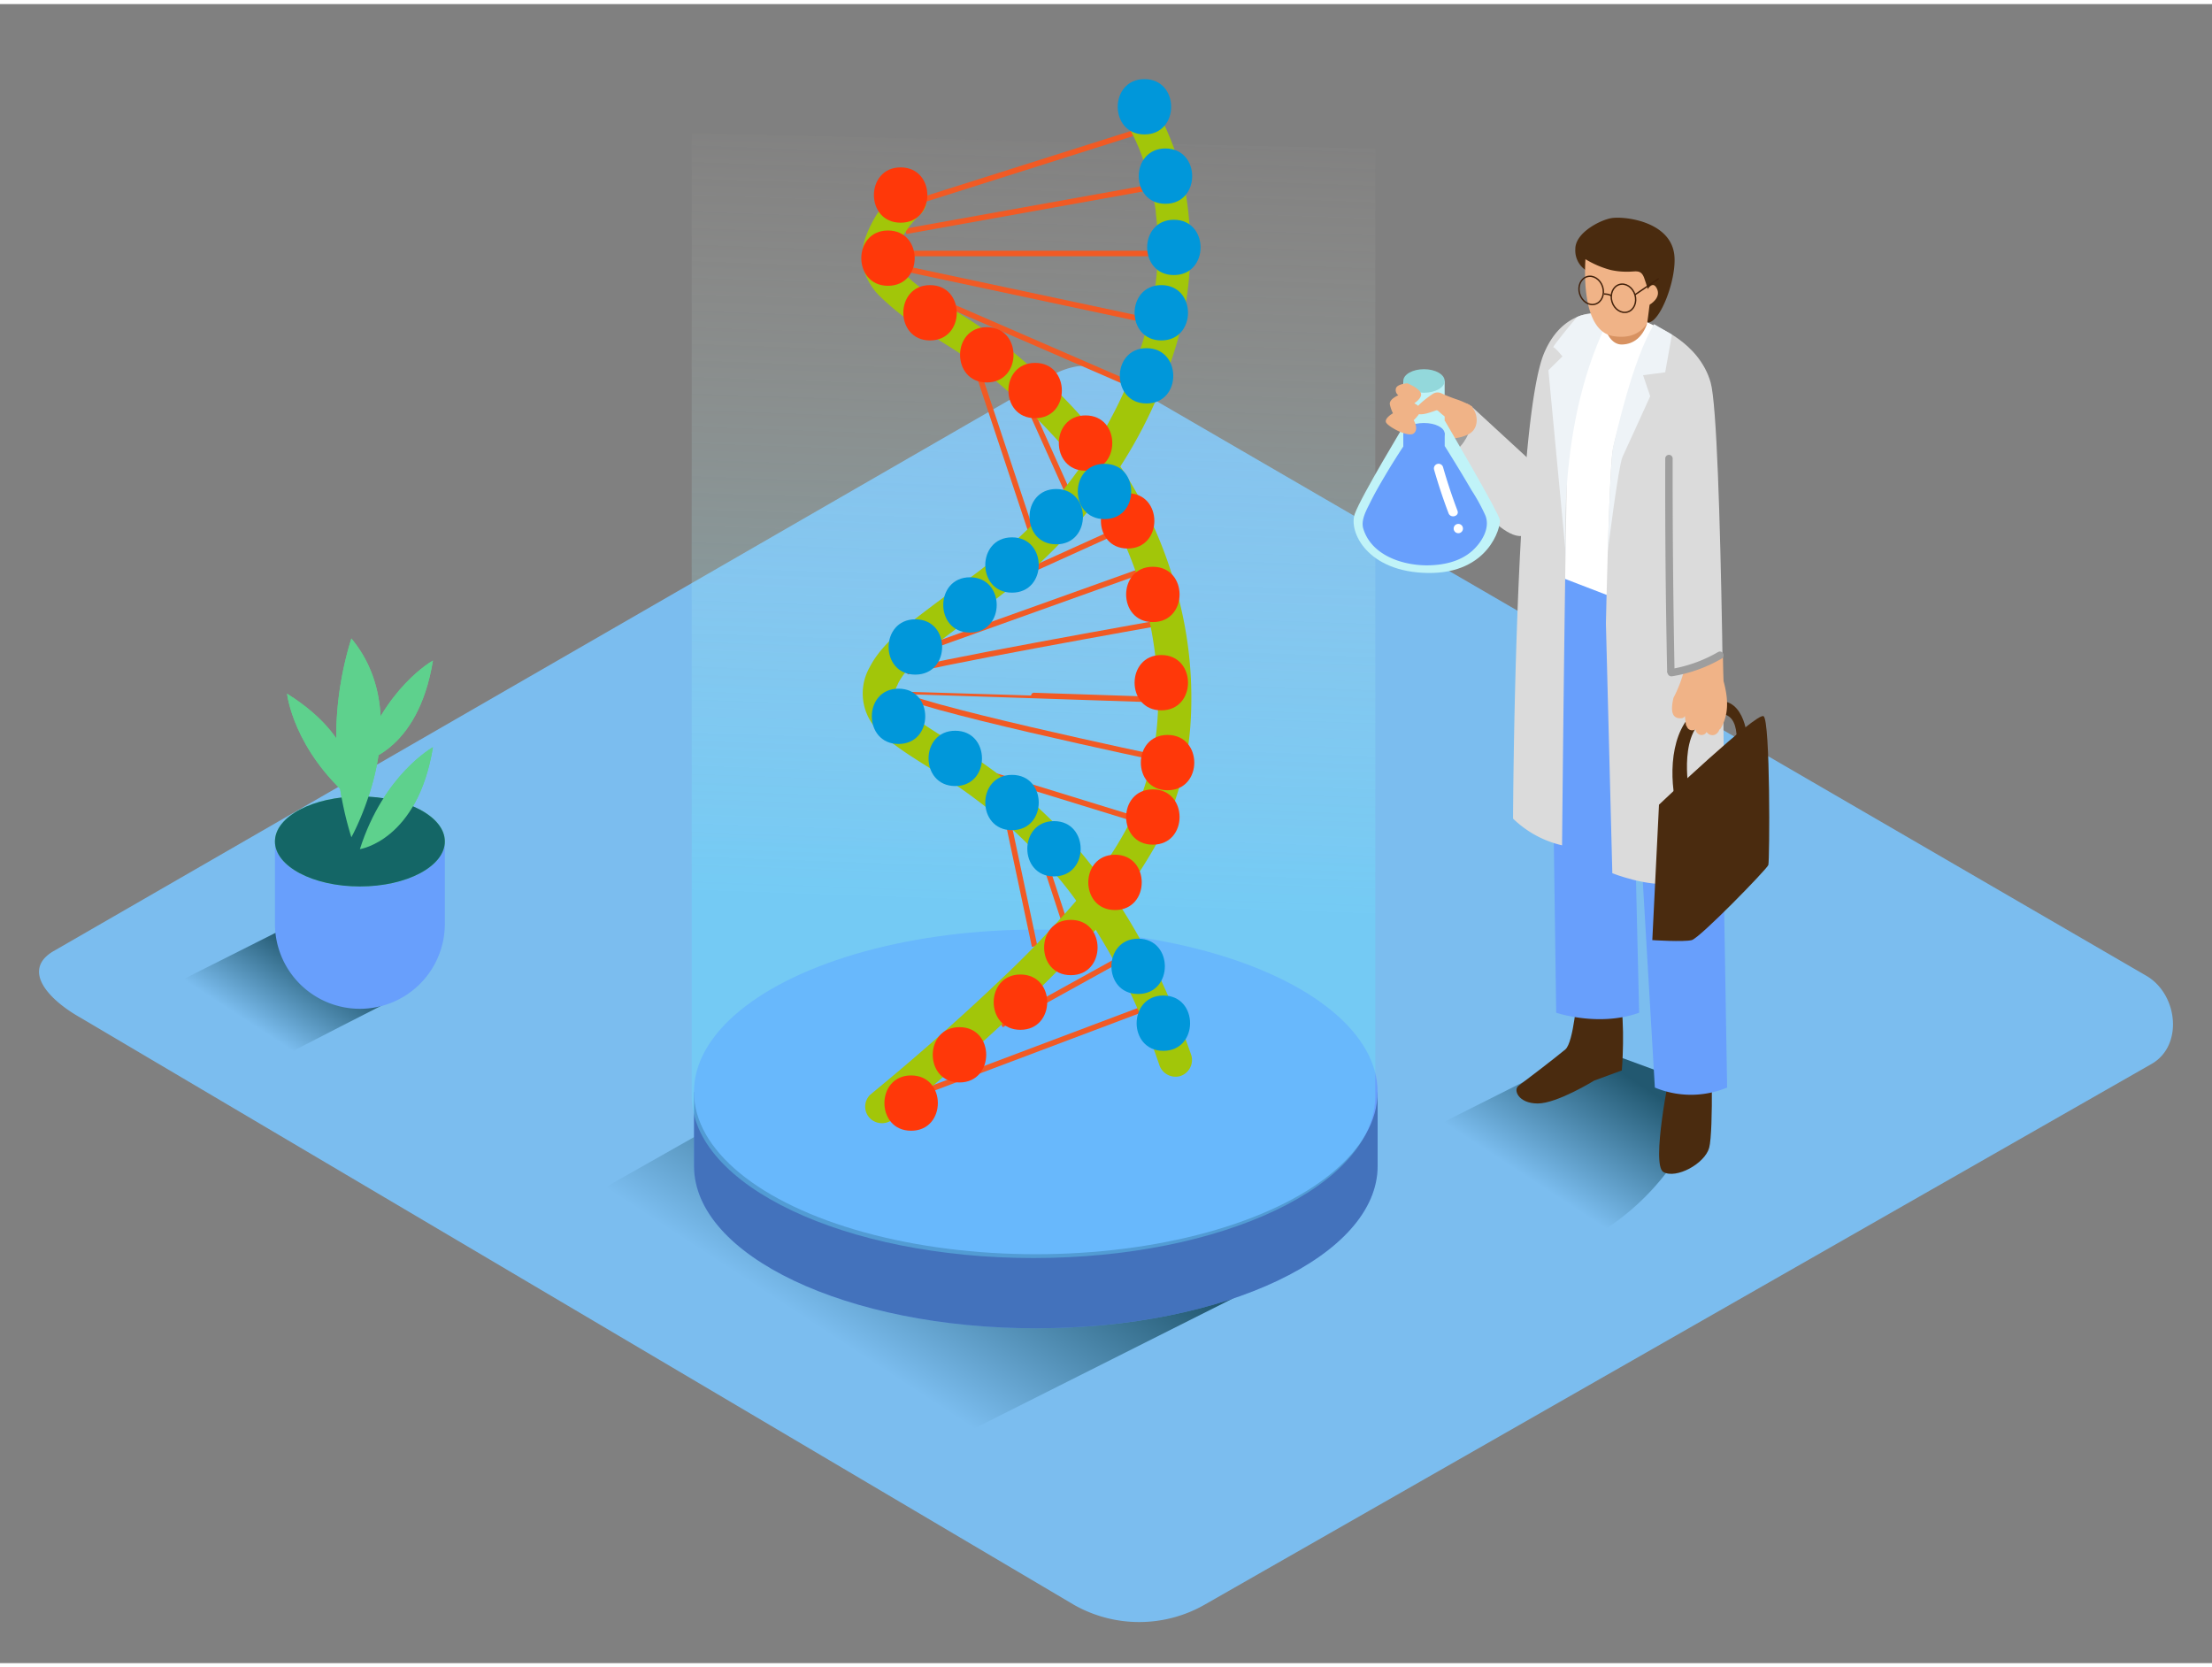 <svg id="Layer_2" data-name="Layer 2" xmlns="http://www.w3.org/2000/svg" xmlns:xlink="http://www.w3.org/1999/xlink" viewBox="0 0 400 300" width="406" height="306" class="illustration styles_illustrationTablet__1DWOa"><rect x="0" y="0" width="400" height="300" fill="#808080" stroke="none"/><defs><linearGradient id="linear-gradient" x1="275.45" y1="211.99" x2="289.41" y2="190.64" gradientUnits="userSpaceOnUse"><stop offset="0.01" stop-color="#7bbdef"></stop><stop offset="1" stop-color="#225870"></stop></linearGradient><linearGradient id="linear-gradient-2" x1="46.6" y1="185.4" x2="55.96" y2="171.09" xlink:href="#linear-gradient"></linearGradient><linearGradient id="linear-gradient-3" x1="153.9" y1="243.65" x2="177.81" y2="207.1" xlink:href="#linear-gradient"></linearGradient><linearGradient id="linear-gradient-4" x1="190.11" y1="18.1" x2="185.06" y2="162.82" gradientUnits="userSpaceOnUse"><stop offset="0" stop-color="#ffeed9" stop-opacity="0"></stop><stop offset="1" stop-color="#68e1fd"></stop></linearGradient></defs><title>PP</title><path d="M194.28,289.5,14.56,183.29c-5.72-3.21-10.63-8.49-5.05-11.94l180.37-104c2.71-1.68,6.82-2.78,9.57-1.18L388.11,175.7c5.72,3.32,6.75,12.6,1,15.93L218,289.34A23.9,23.9,0,0,1,194.28,289.5Z" fill="#7bbdef"></path><path d="M309.15,196.37,288,188.61l-34.11,17.16,28.54,20.29C291.14,221.62,302.81,214.86,309.15,196.37Z" fill="url(#linear-gradient)"></path><path d="M74.43,178.36,51,167.35,27.42,179.22l21,12.44C57.07,187.21,65.72,182.73,74.43,178.36Z" fill="url(#linear-gradient-2)"></path><polyline points="237.51 226.74 169.63 260.86 95.65 221.78 157.65 186.69" fill="url(#linear-gradient-3)"></polyline><path d="M242.32,196.71c-10.25-9.48-31-16-55-16s-44.76,6.48-55,16H125.5V210.1c0,16.21,27.67,29.35,61.81,29.35s61.81-13.14,61.81-29.35V196.71Z" fill="#689ffc"></path><path d="M242.32,196.71c-10.25-9.48-31-16-55-16s-44.76,6.48-55,16H125.5V210.1c0,16.21,27.67,29.35,61.81,29.35s61.81-13.14,61.81-29.35V196.71Z" fill="#1b4075" opacity="0.47"></path><ellipse cx="187.3" cy="196.71" rx="61.81" ry="29.35" fill="#689ffc"></ellipse><path d="M125.08,23.4v174c0,16.21,27.67,29.35,61.81,29.35s61.81-13.14,61.81-29.35V26.11Z" opacity="0.38" fill="url(#linear-gradient-4)"></path><line x1="164.46" y1="36.15" x2="204.73" y2="23.4" fill="none" stroke="#f15a24" stroke-miterlimit="10"></line><line x1="163.79" y1="41.09" x2="210.36" y2="32.72" fill="none" stroke="#f15a24" stroke-miterlimit="10"></line><line x1="162" y1="45.1" x2="211.92" y2="45.1" fill="none" stroke="#f15a24" stroke-miterlimit="10"></line><line x1="162.55" y1="47.61" x2="210.36" y2="57.8" fill="none" stroke="#f15a24" stroke-miterlimit="10"></line><line x1="170.23" y1="53.87" x2="207.49" y2="70.06" fill="none" stroke="#f15a24" stroke-miterlimit="10"></line><line x1="176.41" y1="65.19" x2="186.96" y2="96.92" fill="none" stroke="#f15a24" stroke-miterlimit="10"></line><line x1="183.5" y1="66.93" x2="193.93" y2="90.14" fill="none" stroke="#f15a24" stroke-miterlimit="10"></line><line x1="180.63" y1="104.96" x2="204.73" y2="94.05" fill="none" stroke="#f15a24" stroke-miterlimit="10"></line><line x1="169.23" y1="115.83" x2="207.49" y2="102.13" fill="none" stroke="#f15a24" stroke-miterlimit="10"></line><path d="M163.83,120.85c.92-1,46.52-9.07,46.52-9.07" fill="none" stroke="#f15a24" stroke-miterlimit="10"></path><path d="M211.92,125.86S162,124.19,162,124.22c.5,2.25,48.36,12.33,48.36,12.33" fill="none" stroke="#f15a24" stroke-miterlimit="10"></path><line x1="170.23" y1="136.55" x2="207.49" y2="148.03" fill="none" stroke="#f15a24" stroke-miterlimit="10"></line><line x1="181.68" y1="144.9" x2="187.09" y2="170.38" fill="none" stroke="#f15a24" stroke-miterlimit="10"></line><line x1="186.96" y1="149.07" x2="192.68" y2="166.54" fill="none" stroke="#f15a24" stroke-miterlimit="10"></line><line x1="181.09" y1="184.58" x2="204.73" y2="171.5" fill="none" stroke="#f15a24" stroke-miterlimit="10"></line><line x1="167.82" y1="196.37" x2="207.49" y2="181.41" fill="none" stroke="#f15a24" stroke-miterlimit="10"></line><path d="M162.3,33.58a21.53,21.53,0,0,0-5.86,8.82A10.58,10.58,0,0,0,156.2,48a11,11,0,0,0,3,4.92A47.48,47.48,0,0,0,168,59.61c1.52,1,3,1.9,4.55,2.88.68.44,1.36.89,2,1.36s1.45,1,1.83,1.34a110.67,110.67,0,0,1,16.4,15.44,70.34,70.34,0,0,1,11.36,18.75,71.49,71.49,0,0,1,5.19,23.44,50.37,50.37,0,0,1-3.52,21.89c-.19.46-.51,1.19-.89,2s-.78,1.58-1.19,2.36c-.84,1.56-1.74,3.08-2.71,4.56s-2,3-3.08,4.39l-.38.51-.11.15-.9,1.13q-.86,1.07-1.75,2.12a189.11,189.11,0,0,1-14.35,14.95c-7.31,6.94-14.9,13.6-22.68,20l-.42.35a3,3,0,0,0,0,4.28,3.1,3.1,0,0,0,4.28,0c6.65-5.43,13.12-11.1,19.43-16.92,5-4.61,9.91-9.33,14.49-14.36a92.85,92.85,0,0,0,13.19-17.69,54.38,54.38,0,0,0,6.5-21.79,71.87,71.87,0,0,0-2.45-24.59A75.79,75.79,0,0,0,203,84.22,91.65,91.65,0,0,0,187.94,67q-4.33-3.91-9-7.42c-2.78-2.08-5.8-3.82-8.71-5.7-.76-.49-1.51-1-2.25-1.5l-1-.73-.5-.37a1.78,1.78,0,0,1-.25-.19,21.23,21.23,0,0,1-3.66-3.47c.26.34,0-.06-.06-.11l-.28-.5c-.41-.74.07.29-.06-.17,0-.17-.08-.36-.14-.52-.16-.4,0,.45,0,0,0-.18,0-.36,0-.54s0-.36,0-.54c0-.35-.11.43,0-.14.08-.36.16-.73.28-1.08.06-.18.12-.36.19-.54.29-.85-.14.28.09-.21a17.11,17.11,0,0,1,1.24-2.18c.22-.33.45-.65.68-1-.28.37,0,0,.07-.07l.46-.55c.5-.57,1-1.12,1.58-1.65a3,3,0,0,0-4.28-4.28Z" fill="#a2c609"></path><path d="M203.11,20.56a24.23,24.23,0,0,1,1.62,2.84q.35.69.67,1.39l.39.87c.08.19.3.61-.05-.13.11.23.2.48.29.72q.86,2.16,1.5,4.39a50.3,50.3,0,0,1,1.29,5.66c.08.47.15.95.22,1.43-.09-.65,0,.33,0,.37q.05.45.1.9.17,1.72.22,3.46a52.63,52.63,0,0,1-1.5,14.1A76.22,76.22,0,0,1,196,82.82a84.09,84.09,0,0,1-9,11,97.79,97.79,0,0,1-11.7,10c-3.51,2.63-7.07,5.19-10.51,7.91-2.87,2.27-5.86,4.91-7.55,8.23a9.57,9.57,0,0,0,1.14,11,19.7,19.7,0,0,0,3.33,2.93c2.87,2.15,6,3.94,9,5.9,1.95,1.27,3.87,2.59,5.74,4l1.47,1.11c.33.25-.61-.48-.12-.09l.43.34.86.69q1.64,1.32,3.22,2.72a85.9,85.9,0,0,1,6.45,6.38q1.72,1.89,3.32,3.87l.75.94c.07.08.57.73.13.16l.3.39q.92,1.2,1.79,2.44a110.28,110.28,0,0,1,12,22.11q1.38,3.42,2.57,6.91a3.1,3.1,0,0,0,3.72,2.11,3.06,3.06,0,0,0,2.11-3.72C210,174.37,202,159.4,190.13,147.58a96.58,96.58,0,0,0-13-10.75c-3.3-2.3-6.75-4.38-10.11-6.6-.66-.43-1.31-.88-1.94-1.34l-.4-.3c-.63-.46.51.42.12.09s-.54-.44-.81-.66a15.7,15.7,0,0,1-1.28-1.26,2.48,2.48,0,0,1-.24-.29s.44.71.06,0c-.1-.17-.21-.34-.31-.51s-.26-.81-.06-.1c0-.14-.09-.27-.13-.41s-.09-.41-.13-.62c.16.85,0,.1,0-.13s0-.34,0-.52c0,.82,0,.2,0,0s.2-.68.32-1c-.25.76.16-.31.26-.49a13.16,13.16,0,0,1,.74-1.19c.06-.09.55-.74.1-.16l.39-.48q.44-.53.92-1c.64-.68,1.32-1.32,2-1.94s1.32-1.13,2-1.68l.47-.37c.1-.08.73-.56.12-.09l1-.79q2.58-1.94,5.17-3.88c4.28-3.18,8.59-6.36,12.54-9.94a86.27,86.27,0,0,0,10.44-11.58,85.88,85.88,0,0,0,13.79-26.21,61.1,61.1,0,0,0,2.25-29.21,47,47,0,0,0-5.81-16c-.14-.22-.27-.45-.42-.66a3.11,3.11,0,0,0-4.14-1.09,3.05,3.05,0,0,0-1.09,4.14Z" fill="#a2c609"></path><path d="M162.86,29.53c-6.43,0-6.45,10,0,10S169.3,29.53,162.86,29.53Z" fill="#ff3809"></path><path d="M160.58,40.94c-6.43,0-6.45,10,0,10S167,40.94,160.58,40.94Z" fill="#ff3809"></path><path d="M168.18,50.82c-6.43,0-6.45,10,0,10S174.62,50.82,168.18,50.82Z" fill="#ff3809"></path><path d="M178.44,58.42c-6.43,0-6.45,10,0,10S184.89,58.42,178.44,58.42Z" fill="#ff3809"></path><path d="M187.18,64.88c-6.43,0-6.45,10,0,10S193.63,64.88,187.18,64.88Z" fill="#ff3809"></path><path d="M196.3,74.38c-6.43,0-6.45,10,0,10S202.75,74.38,196.3,74.38Z" fill="#ff3809"></path><path d="M203.91,88.45c-6.43,0-6.45,10,0,10S210.35,88.45,203.91,88.45Z" fill="#ff3809"></path><path d="M208.47,101.75c-6.43,0-6.45,10,0,10S214.91,101.75,208.47,101.75Z" fill="#ff3809"></path><path d="M210,117.71c-6.43,0-6.45,10,0,10S216.43,117.71,210,117.71Z" fill="#ff3809"></path><path d="M211.13,132.16c-6.43,0-6.45,10,0,10S217.57,132.16,211.13,132.16Z" fill="#ff3809"></path><path d="M208.47,142c-6.43,0-6.45,10,0,10S214.91,142,208.47,142Z" fill="#ff3809"></path><path d="M201.63,153.82c-6.43,0-6.45,10,0,10S208.07,153.82,201.63,153.82Z" fill="#ff3809"></path><path d="M193.64,165.6c-6.43,0-6.45,10,0,10S200.09,165.6,193.64,165.6Z" fill="#ff3809"></path><path d="M184.52,175.48c-6.43,0-6.45,10,0,10S191,175.48,184.52,175.48Z" fill="#ff3809"></path><path d="M173.5,185c-6.43,0-6.45,10,0,10S179.95,185,173.5,185Z" fill="#ff3809"></path><path d="M164.76,193.73c-6.43,0-6.45,10,0,10S171.2,193.73,164.76,193.73Z" fill="#ff3809"></path><path d="M206.95,13.57c-6.43,0-6.45,10,0,10S213.39,13.57,206.95,13.57Z" fill="#0097da"></path><path d="M210.75,26.11c-6.43,0-6.45,10,0,10S217.19,26.11,210.75,26.11Z" fill="#0097da"></path><path d="M212.27,39c-6.43,0-6.45,10,0,10S218.71,39,212.27,39Z" fill="#0097da"></path><path d="M210,50.82c-6.43,0-6.45,10,0,10S216.43,50.82,210,50.82Z" fill="#0097da"></path><path d="M207.33,62.22c-6.43,0-6.45,10,0,10S213.77,62.22,207.33,62.22Z" fill="#0097da"></path><path d="M191,87.69c-6.43,0-6.45,10,0,10S197.43,87.69,191,87.69Z" fill="#0097da"></path><path d="M183,96.43c-6.43,0-6.45,10,0,10S189.45,96.43,183,96.43Z" fill="#0097da"></path><path d="M175.4,103.65c-6.43,0-6.45,10,0,10S181.85,103.65,175.4,103.65Z" fill="#0097da"></path><path d="M165.52,111.25c-6.43,0-6.45,10,0,10S172,111.25,165.52,111.25Z" fill="#0097da"></path><path d="M162.48,123.79c-6.43,0-6.45,10,0,10S168.92,123.79,162.48,123.79Z" fill="#0097da"></path><path d="M172.74,131.4c-6.43,0-6.45,10,0,10S179.18,131.4,172.74,131.4Z" fill="#0097da"></path><path d="M183,139.38c-6.43,0-6.45,10,0,10S189.45,139.38,183,139.38Z" fill="#0097da"></path><path d="M190.6,147.74c-6.43,0-6.45,10,0,10S197,147.74,190.6,147.74Z" fill="#0097da"></path><path d="M205.81,169c-6.43,0-6.45,10,0,10S212.25,169,205.81,169Z" fill="#0097da"></path><path d="M210.37,179.28c-6.43,0-6.45,10,0,10S216.81,179.28,210.37,179.28Z" fill="#0097da"></path><path d="M199.73,83.13c-6.43,0-6.45,10,0,10S206.17,83.13,199.73,83.13Z" fill="#0097da"></path><path d="M285.21,179.11s-.64,8.64-2.14,9.91-7.44,5.83-8.46,6.57-.05,3.21,3.46,3.21,10.21-4.14,10.21-4.14l5-1.84s.69-8.36-.37-13.52S285.21,179.11,285.21,179.11Z" fill="#4a2b0f"></path><path d="M302,193.07s-3.49,16.84-1.2,18.13,7.47-1.49,8.27-4.38.5-20,0-20.13" fill="#4a2b0f"></path><path d="M280.54,119.91l.87,62.48s7.71,2.62,15,0L295,123.23l4.25,72.69a17,17,0,0,0,13.07,0l-1.36-81.35-33.51-15Z" fill="#689ffc"></path><path d="M299.11,58.14s-5.76-3.19-11.06-1.64-5.52,25-5.6,26.52.56,20.92.56,20.92l8.29,3.19Z" fill="#fff"></path><path d="M275.13,96.19c-5.13.39-14.58-14.66-14.58-14.66,5.24-2.78,5.48-8.84,5.48-8.84l12.91,11.88" fill="#dbdbdb"></path><path d="M260.55,81.53S258.1,81,260,76.45s4.65-5,6-3.76S265.23,81.88,260.55,81.53Z" fill="#9e9e9e"></path><path d="M291.32,56.05s-8.1-2.3-12.07,7c-5.38,12.54-5.64,84.24-5.64,84.24a18.8,18.8,0,0,0,8.86,4.83s.69-74,1.28-78.68C284.71,65.68,291.32,56.05,291.32,56.05Z" fill="#dbdbdb"></path><path d="M285.13,56.63s-4.57,5.44-4.23,5.44,1.64,1.64,1.64,1.64L280,66.21l3.31,35s-2.41-25.46,8.07-45.12C291.34,56.12,286.85,55.58,285.13,56.63Z" fill="#eef3f7"></path><path d="M299.11,58.14s8.12,2.83,10.23,10.29c2.18,7.69,2.52,85.07,2.52,85.88s-5.16,4-9.52,4.69-10.78-1.83-10.78-1.83L290.4,112s.55-25.94,1.16-30.88S299.11,58.14,299.11,58.14Z" fill="#dbdbdb"></path><path d="M302.81,120.56q-.37-19.19-.34-38.38a.67.67,0,0,0-1.34,0q-.06,19.37.35,38.73Z" fill="#9e9e9e"></path><path d="M300,144.77s17.67-16.79,18.91-16,1.11,26.17.86,26.91-12.39,13.21-13.85,13.58-7.13,0-7.13,0Z" fill="#4a2b0f"></path><path d="M305.4,142.09s-2.09-11.27,4-13.39,4.45,6.58,4.45,6.58l2.12-2.5s-.5-8.66-6.89-6.36-7.34,10.74-6.28,17" fill="#4a2b0f"></path><path d="M311.56,117.95a18.36,18.36,0,0,1-7,2.46,23.59,23.59,0,0,1-1.95,5.05c-.45,2-.5,3.86,1.51,3.67a.67.67,0,0,0,.56-.41c.06.54.12,1.07.19,1.61a.5.5,0,0,0,.15.27,1,1,0,0,0,1.14.7.89.89,0,0,0,.45-.17,1.13,1.13,0,0,0,.81,1,1,1,0,0,0,1.19-.52,1.23,1.23,0,0,0,1.56.48,1.56,1.56,0,0,0,.75-.91.62.62,0,0,0,.27-.25c1.56-2.7,1.26-5.65.48-8.52C311.61,120.89,311.59,119.42,311.56,117.95Z" fill="#f0b387"></path><path d="M299.11,57.88l3.23,1.89-1.22,6.81-4,.53,1.29,3.8s-4.25,9.36-5,10.95S290.73,99,290.73,99s.47-16.83,1-19S295.23,64.28,299.11,57.88Z" fill="#eef3f7"></path><path d="M310.66,117.18a25.11,25.11,0,0,1-8.65,3.08c-.85.14-.49,1.43.36,1.29a26.14,26.14,0,0,0,9-3.22A.67.67,0,0,0,310.66,117.18Z" fill="#9e9e9e"></path><path d="M290.4,59s.84,2.63,2.94,2.56,3.68-1.37,4.51-3.78" fill="#d89261"></path><path d="M287,48.27a4.29,4.29,0,0,1-2.13-4c0-3,4.69-5.31,6.62-5.58,2.49-.35,10.79.68,11.3,6.88.36,4.31-2.59,12-4.76,12" fill="#4a2b0f"></path><path d="M298.42,53.33a27.9,27.9,0,0,0-.78-2.86q-.16-.48-.34-1c-.59-1.53-1.49-1.07-2.9-1.08a13,13,0,0,1-3.18-.32,17.15,17.15,0,0,1-4.52-1.94c-.21,3.32-.35,13.08,5.07,13.92,3.29.51,5.09-.79,6.09-2.35C298.07,56.28,298.24,54.8,298.42,53.33Z" fill="#f0b387"></path><path d="M297.22,52.93s1.31-3.32,2.3-1.67c1.11,1.83-1.26,3.12-1.26,3.12" fill="#f0b387"></path><ellipse cx="287.74" cy="51.77" rx="2.17" ry="2.59" transform="translate(-2.58 86.29) rotate(-16.98)" fill="none" stroke="#42210b" stroke-miterlimit="10" stroke-width="0.25"></ellipse><ellipse cx="293.58" cy="53.19" rx="2.17" ry="2.59" transform="translate(-2.74 88.06) rotate(-16.98)" fill="none" stroke="#42210b" stroke-miterlimit="10" stroke-width="0.25"></ellipse><line x1="295.65" y1="52.56" x2="299.95" y2="49.64" fill="none" stroke="#42210b" stroke-miterlimit="10" stroke-width="0.25"></line><path d="M290.06,52.42s1,0,1.32.36" fill="none" stroke="#42210b" stroke-miterlimit="10" stroke-width="0.25"></path><path d="M258.64,78.44s4.2.73,6.89-.64,1.34-5.65-.73-5.59a32.42,32.42,0,0,0-6.16,1.36" fill="#f0b387"></path><path d="M254.15,75.75s-8,13.2-9.16,16.43,2.25,10.55,13.24,10.69,13.17-8.31,13-9.58-9.94-17.92-9.94-17.92" fill="#c0f3f8"></path><path d="M253.76,68.15V80s-8,12.13-7.37,14.44,3.63,6.39,11.84,6.45c9.15.06,10.68-6.83,10.68-7.41s-7.67-13.57-7.67-13.57V68.15" fill="#c0f3f8"></path><ellipse cx="257.5" cy="68.15" rx="3.74" ry="2.13" fill="#93d8db"></ellipse><path d="M261.25,79.95V77.6c-2.16-1.58-5.67-1.8-7.49.16V80c-1.2,1.82-2.36,3.67-3.46,5.55-.89,1.5-1.75,3-2.53,4.59-.68,1.38-1.72,3.16-1.24,4.73,1.46,4.76,6.95,6.59,11.41,6.62,2.92,0,6-.61,8.26-2.6,1.69-1.5,3.31-4.07,2.42-6.38a33.9,33.9,0,0,0-2.53-4.62c-1.55-2.67-3.17-5.31-4.81-7.93Z" fill="#689ffc"></path><ellipse cx="257.5" cy="77.67" rx="3.74" ry="1.92" fill="#689ffc"></ellipse><path d="M263.56,91.61q-1.47-3.88-2.61-7.87a.84.84,0,0,0-1.62.45q1.14,4,2.61,7.87C262.31,93.06,263.94,92.63,263.56,91.61Z" fill="#fff"></path><path d="M263.71,94a.84.84,0,0,0,0,1.68A.84.84,0,0,0,263.71,94Z" fill="#fff"></path><path d="M254.5,68.57s-1.85.11-2.07.92a1.16,1.16,0,0,0,.44,1.25s-1.8.71-1.52,1.74a6.77,6.77,0,0,0,.54,1.51s-1.58.89-1.25,1.65,4,2.77,5,2,0-2.39,0-2.39,1.47-1.39,1.25-2-1.14-1.07-1.14-1.07,1.58-1,1.16-1.9S254.5,68.57,254.5,68.57Z" fill="#f0b387"></path><path d="M263.6,71.54a26.75,26.75,0,0,1-3-1.18,1.6,1.6,0,0,0-1.54.15c-1.23.84-3.51,2.54-3.07,3.28.61,1,3.34-.25,3.8-.34s1.68,2.35,5.1,2c0,0,1.81-2.25,1.25-2.72A14.35,14.35,0,0,0,263.6,71.54Z" fill="#f0b387"></path><path d="M66.5,156.88c5-.43,10.25-1.94,13.94-5.36v14.8a15.36,15.36,0,0,1-15.36,15.36h0a15.36,15.36,0,0,1-15.36-15.36V151.27C55,153.41,60.9,157.36,66.5,156.88Z" fill="#689ffc"></path><ellipse cx="65.08" cy="151.42" rx="15.36" ry="8.14" fill="#5ed18d"></ellipse><path d="M65.08,152.81s10.45-1.54,13.21-18.43C78.29,134.37,69.38,139.29,65.08,152.81Z" fill="#5ed18d"></path><path d="M63.54,150.66s12-21.51,0-35.94A60.25,60.25,0,0,0,63.54,150.66Z" fill="#5ed18d"></path><path d="M65.08,137.14s10.45-1.54,13.21-18.43C78.29,118.7,69.38,123.62,65.08,137.14Z" fill="#5ed18d"></path><path d="M63.81,144s2.62-10.23-11.9-19.3C51.91,124.72,53,134.84,63.81,144Z" fill="#5ed18d"></path><ellipse cx="65.08" cy="151.42" rx="15.36" ry="8.14" fill="#146666"></ellipse><path d="M65.08,152.81s10.45-1.54,13.21-18.43C78.29,134.37,69.38,139.29,65.08,152.81Z" fill="#5ed18d"></path><path d="M63.54,150.66s12-21.51,0-35.94A60.25,60.25,0,0,0,63.54,150.66Z" fill="#5ed18d"></path><path d="M65.08,137.14s10.45-1.54,13.21-18.43C78.29,118.7,69.38,123.62,65.08,137.14Z" fill="#5ed18d"></path><path d="M63.81,144s2.62-10.23-11.9-19.3C51.91,124.72,53,134.84,63.81,144Z" fill="#5ed18d"></path></svg>